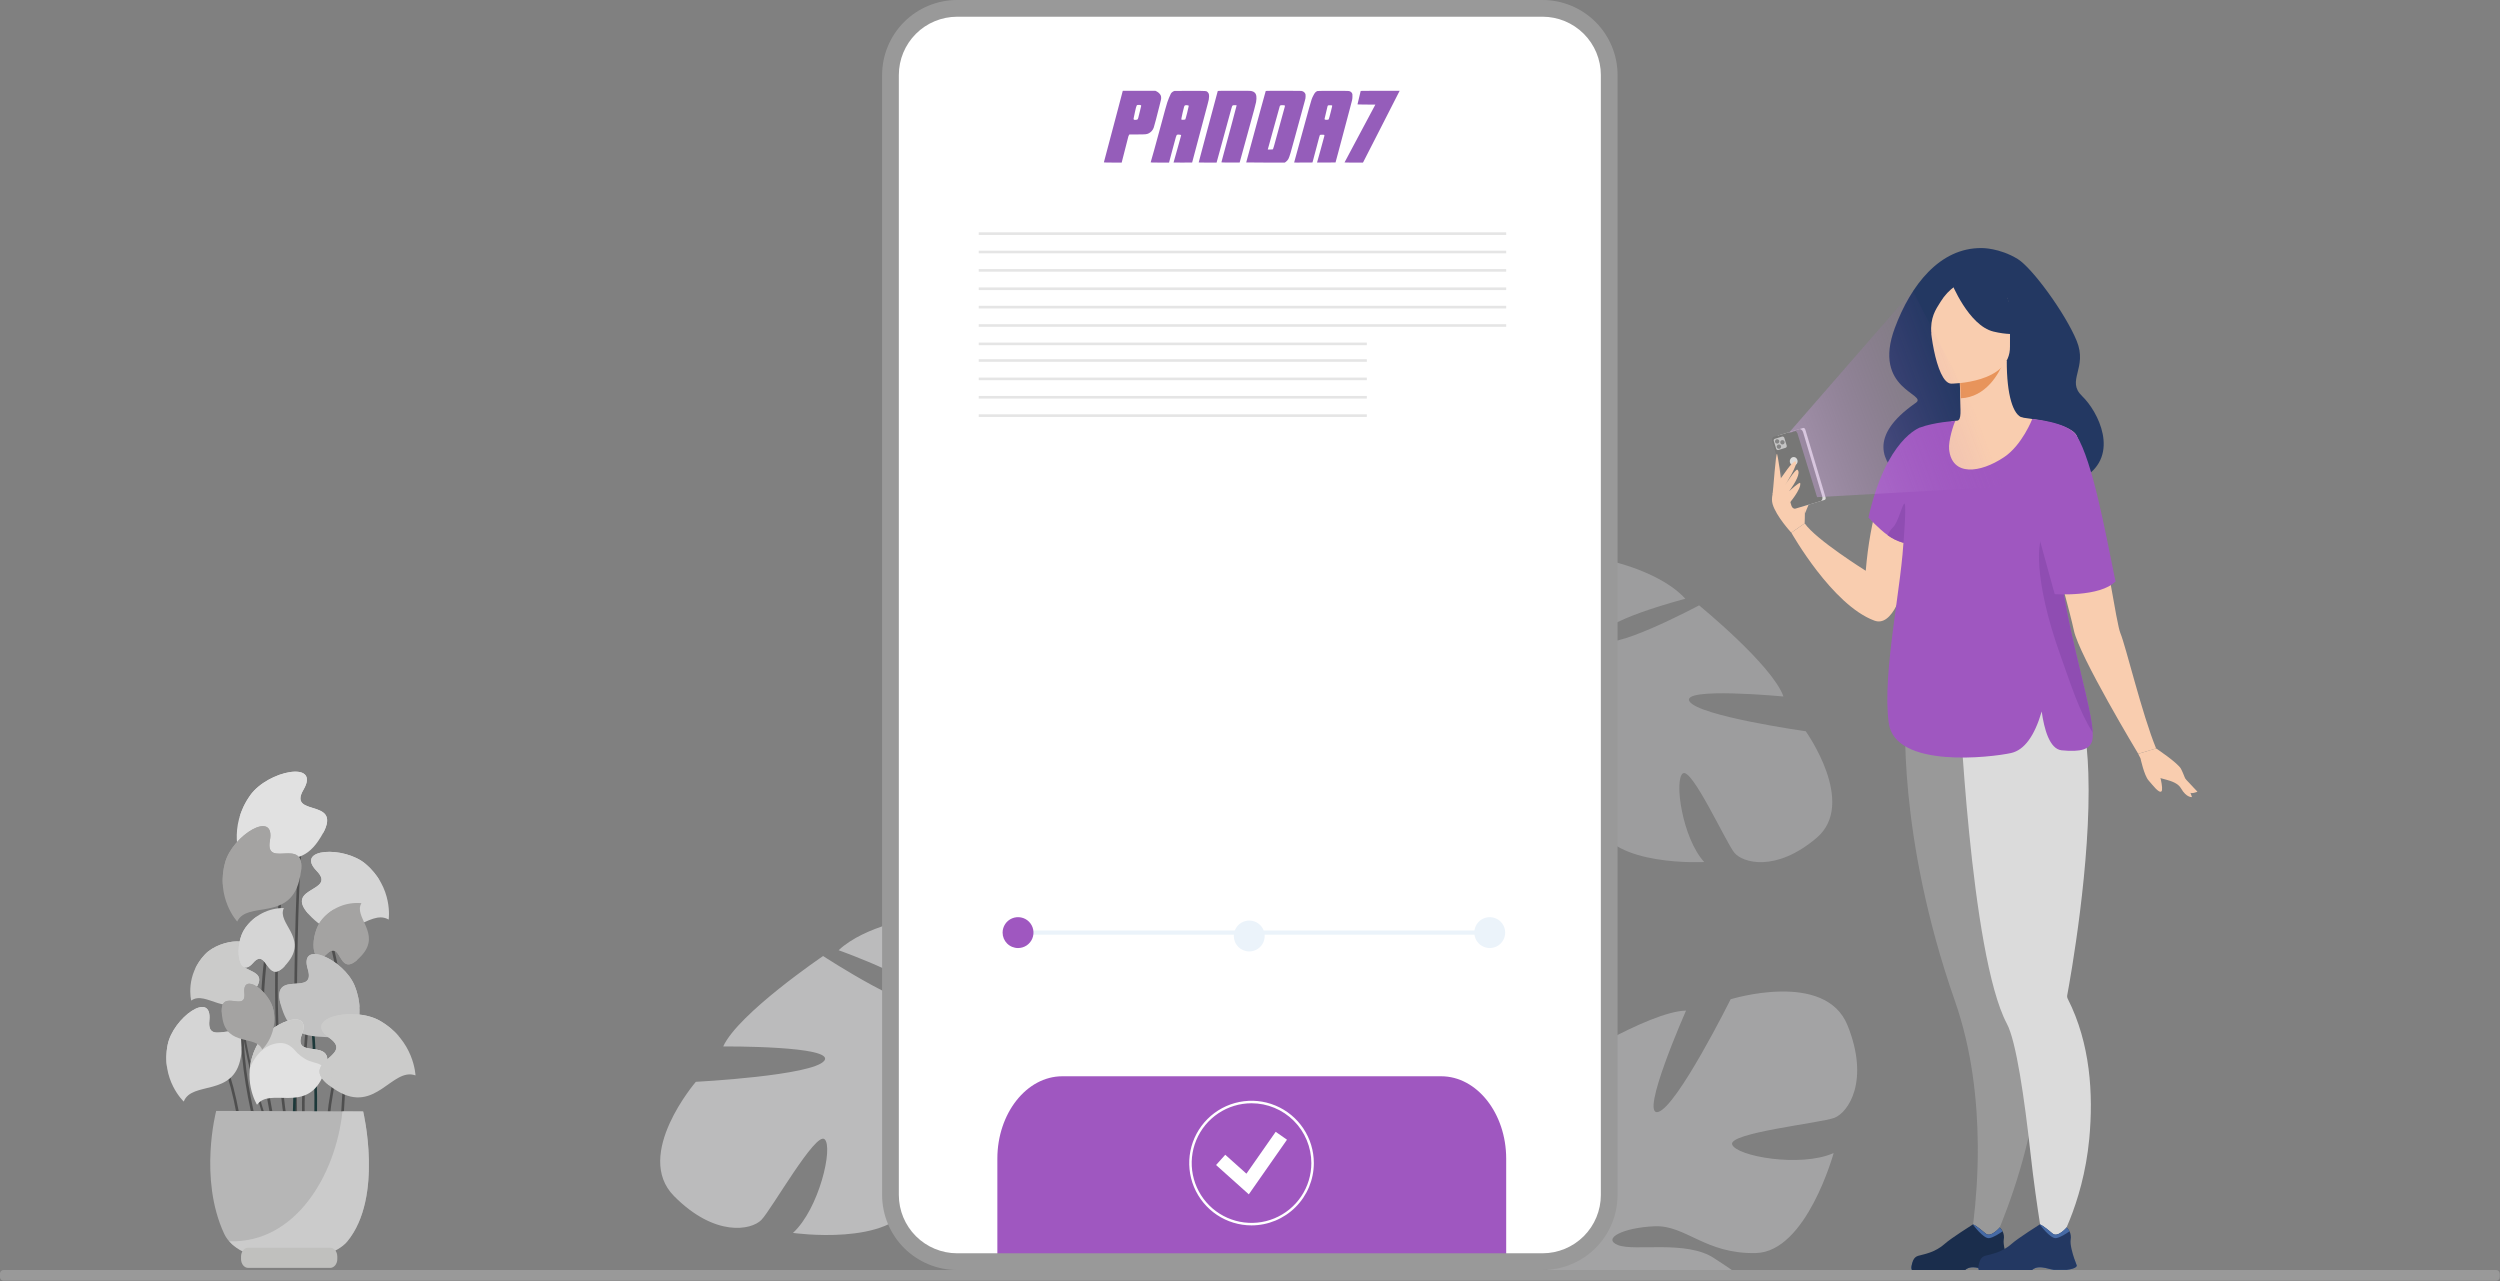 <svg width="2857" height="1464" viewBox="0 0 2857 1464" fill="none" xmlns="http://www.w3.org/2000/svg">
<rect x="0" y="0" width="2857" height="1464" fill="#808080" stroke="none"/>
<g clip-path="url(#clip0)">
<path opacity="0.6" d="M2096.29 1277.47C2080.4 1283.47 1975.15 1294.55 1979.49 1307.88C1983.83 1321.21 2057.39 1334.65 2095.49 1317.7C2095.49 1317.7 2064.55 1430.7 2006.58 1431.99C1948.61 1433.28 1926.68 1399.91 1890.88 1401.38C1855.08 1402.85 1830.26 1415.45 1849.13 1422.91C1868 1430.37 1927.3 1416.85 1958.84 1437.83C1963.47 1440.9 1967.96 1443.83 1972.08 1446.54C1974.56 1448.2 1976.92 1449.8 1979.08 1451.36H1768.26V1446.54C1768.19 1441.86 1767.85 1437.18 1767.26 1432.54C1767.26 1432.54 1658.14 1387.32 1696.71 1303.88C1696.71 1303.88 1729.28 1251.6 1768.77 1234.48C1768.77 1234.48 1760.64 1353.06 1782.77 1353.21C1804.9 1353.36 1782.31 1220.41 1782.31 1220.41C1782.31 1220.41 1884 1155.81 1926.79 1154.91C1926.79 1154.91 1873.3 1276.09 1894.79 1270.78C1916.28 1265.47 1977.79 1141.96 1977.79 1141.96C1977.79 1141.96 2085.92 1108.43 2111.4 1171.84C2136.88 1235.25 2112.19 1271.44 2096.29 1277.47Z" fill="#BBBBBC"/>
<path d="M770.21 1366.8C723.61 1319.61 795.21 1236.31 795.21 1236.31C795.21 1236.31 928.95 1229.31 941.99 1212.18C955.03 1195.05 826.48 1195.86 826.48 1195.86C843.82 1158.11 940.64 1092.55 940.64 1092.55C940.64 1092.55 1050.25 1164.09 1058.64 1144.3C1067.03 1124.51 958.36 1085.92 958.36 1085.92C988.87 1057.38 1048 1048.59 1048 1048.59C1137.2 1046.5 1135.27 1161.14 1135.27 1161.14C1135.27 1161.14 1173.79 1185.14 1232.84 1187.08C1232.84 1187.08 1244.32 1186.45 1261.67 1189.08L1256.18 1198.5C1253.2 1197.8 1250.26 1197.23 1247.37 1196.8H1247.24C1245.41 1196.6 1242.79 1196.32 1239.6 1196C1232.28 1195.6 1226.98 1195.12 1223.26 1194.6C1200.53 1192.93 1170.26 1191.93 1160.57 1197.41C1159.72 1195.77 1158.66 1194.24 1157.42 1192.87L1160.57 1197.41C1185.75 1233.68 1144.57 1317.72 1109.14 1357.31C1073.71 1396.9 1072.48 1369.92 1065.99 1333.73C1059.5 1297.54 1094.46 1249.98 1095.12 1230.3C1095.78 1210.62 1074.95 1227.82 1059.81 1259.13C1044.67 1290.44 1065.91 1322.88 1042.33 1373.97C1018.75 1425.06 906.22 1408.97 906.22 1408.97C936.06 1381.58 952.51 1310.9 942.33 1301.89C932.15 1292.88 881.62 1382.3 870.11 1394.12C858.6 1405.94 816.82 1414 770.21 1366.8Z" fill="#BBBBBC"/>
<path opacity="0.5" d="M2076 957.55C2122.63 917.99 2063.6 835.68 2063.6 835.68C2063.6 835.68 1941.36 818.35 1930.76 801.55C1920.16 784.75 2038.16 795.95 2038.16 795.95C2025.3 759.88 1941.72 691.81 1941.72 691.81C1941.72 691.81 1835.26 748.59 1829.12 729.74C1822.98 710.89 1926 684.27 1926 684.27C1900.31 655.58 1846.72 642.71 1846.72 642.71C1765 633.54 1757.4 739 1757.4 739C1757.4 739 1720.08 757.88 1665.69 754.89C1656.85 753.901 1647.93 753.74 1639.06 754.41L1643.33 763.52C1646.13 763.11 1648.87 762.82 1651.56 762.67H1651.68C1653.38 762.67 1655.8 762.59 1658.76 762.56C1665.51 762.79 1670.41 762.78 1673.87 762.56C1694.87 762.87 1722.78 764.42 1731.21 770.23C1732.12 768.791 1733.22 767.477 1734.47 766.32L1731.21 770.23C1705.14 801.49 1736.21 882.01 1765.44 921.23C1794.67 960.45 1798.09 935.79 1806.98 903.08C1815.87 870.37 1787.65 823.87 1788.64 805.74C1789.63 787.61 1807.36 805.1 1818.72 835.08C1830.08 865.06 1807.94 893.13 1825.44 941.96C1842.94 990.79 1947.59 985.13 1947.59 985.13C1922.42 957.55 1913.05 891.32 1923.13 883.86C1933.21 876.4 1972.35 962.64 1981.96 974.42C1991.57 986.2 2029.38 997.09 2076 957.55Z" fill="#BBBBBC"/>
<path d="M2285.21 1451.22H2270.88C2266.08 1450.46 2262.53 1449.07 2257.61 1448.43C2250.14 1447.43 2246.69 1450.51 2246.01 1451.22L2245.88 1451.36H2185C2183.47 1449.18 2184.94 1444.11 2186.38 1440.36C2188.22 1438.72 2188.75 1447.5 2189.77 1448.9C2190.79 1450.3 2239.42 1449.41 2242.23 1447.37C2245.04 1445.33 2253.47 1441.75 2265.23 1444.56C2275.45 1447 2290.52 1440.74 2294.23 1439.08C2295.64 1443.25 2296.84 1446.22 2296.84 1446.22C2296.84 1446.22 2297.53 1449.68 2285.21 1451.22Z" fill="#3B6096"/>
<path d="M2361.67 1451.22H2347.34C2342.54 1450.46 2339 1449.07 2334.08 1448.43C2326.6 1447.43 2323.16 1450.51 2322.48 1451.22L2322.34 1451.36H2261.47C2259.94 1449.18 2261.41 1444.11 2262.85 1440.36C2264.7 1438.72 2265.22 1447.5 2266.24 1448.9C2267.26 1450.3 2315.9 1449.41 2318.71 1447.37C2321.52 1445.33 2329.94 1441.75 2341.71 1444.56C2351.93 1447 2366.99 1440.74 2370.71 1439.08C2372.13 1443.25 2373.32 1446.22 2373.32 1446.22C2373.32 1446.22 2374 1449.68 2361.67 1451.22Z" fill="#466AA5"/>
<path d="M1839 85.69V1365.69C1839 1375.69 1837.03 1385.58 1833.21 1394.82C1829.39 1404.06 1823.78 1412.45 1816.71 1419.52C1809.64 1426.59 1801.25 1432.2 1792.02 1436.02C1782.78 1439.85 1772.89 1441.82 1762.89 1441.82H1093.77C1083.77 1441.82 1073.88 1439.85 1064.64 1436.03C1055.4 1432.21 1047.01 1426.6 1039.94 1419.53C1032.87 1412.46 1027.26 1404.07 1023.44 1394.84C1019.61 1385.6 1017.64 1375.71 1017.64 1365.71V85.69C1017.64 75.694 1019.6 65.795 1023.43 56.559C1027.25 47.322 1032.85 38.929 1039.92 31.859C1046.99 24.789 1055.38 19.18 1064.61 15.352C1073.85 11.524 1083.74 9.553 1093.74 9.55H1762.88C1783.06 9.55 1802.42 17.566 1816.69 31.834C1830.97 46.103 1838.99 65.457 1839 85.64V85.69Z" fill="white"/>
<path d="M1721.27 1324.12V1437.64C1721.27 1439.03 1721.27 1440.43 1721.19 1441.8H1139.87C1139.81 1440.43 1139.78 1439.03 1139.78 1437.64V1324.12C1139.78 1272.33 1173.21 1229.96 1214.06 1229.96H1647C1687.84 1230 1721.27 1272.33 1721.27 1324.12Z" fill="#9F57C0"/>
<path d="M1762.9 1451.36H1093.77C1071.05 1451.33 1049.27 1442.29 1033.21 1426.23C1017.15 1410.17 1008.11 1388.39 1008.08 1365.67V85.67C1008.11 62.956 1017.15 41.182 1033.22 25.123C1049.28 9.064 1071.06 0.029 1093.77 0L1762.87 0C1785.59 0.029 1807.37 9.066 1823.43 25.13C1839.49 41.194 1848.53 62.972 1848.56 85.69V1365.69C1848.53 1388.4 1839.49 1410.17 1823.43 1426.23C1807.38 1442.28 1785.61 1451.32 1762.9 1451.36ZM1093.77 19.12C1076.12 19.139 1059.2 26.158 1046.71 38.638C1034.23 51.118 1027.21 68.039 1027.19 85.69V1365.69C1027.22 1383.34 1034.24 1400.26 1046.72 1412.73C1059.2 1425.21 1076.12 1432.23 1093.77 1432.25H1762.87C1780.52 1432.23 1797.44 1425.21 1809.93 1412.73C1822.41 1400.24 1829.43 1383.32 1829.45 1365.67V85.67C1829.43 68.019 1822.41 51.098 1809.93 38.618C1797.44 26.138 1780.52 19.119 1762.87 19.1L1093.77 19.12Z" fill="#999999"/>
<path d="M1427.14 1364.89L1389.72 1331.39L1400.23 1319.64L1424.4 1341.28L1457.85 1293.43L1470.77 1302.46L1427.14 1364.89Z" fill="white"/>
<path d="M2217.32 320.64C2217.32 320.64 2268.04 269.55 2300.21 316.27C2300.21 316.27 2320.08 310.5 2328.76 351.35C2337.62 393.03 2324.08 418.51 2309.76 410.68C2300.57 405.68 2293.61 421.75 2293.61 421.75L2217.32 320.64Z" fill="#233862"/>
<path d="M2142 709.22C2093.69 691.42 2047.16 608.74 2047.16 608.74L2062.4 598.08C2075.09 616.64 2132.18 652.28 2132.18 652.28C2133.48 636.64 2135.37 622.45 2137.71 609.59C2153.56 522.22 2189.82 496.34 2199.55 490.84C2200.34 490.377 2201.16 489.963 2202 489.6C2202 489.6 2202 490.24 2201.9 491.46C2201.76 494.09 2201.45 499.39 2200.9 506.65C2197.12 560.75 2182.32 724.1 2142 709.22Z" fill="#F9CDAF"/>
<path d="M2264.62 283.48C2264.62 283.48 2284.75 283.102 2305.86 296.009C2322.44 306.15 2360.46 358.327 2373.25 389.553C2386.04 420.779 2360.87 434.873 2379.37 452.589C2397.7 470.089 2423.13 519.951 2381.97 545.447C2358.72 559.885 2316.07 517.467 2289.08 511.872C2262.09 506.276 2191.2 563.045 2171.95 545.972C2152.71 528.9 2133.2 499.33 2189.35 460.371C2203.85 450.308 2139.06 445.401 2165.43 374.734C2183.54 326.016 2216.67 282.998 2264.62 283.48Z" fill="#233862"/>
<path d="M2375.45 798.43C2351.58 744.91 2340.16 729.77 2339.76 712.93C2339.45 699.61 2346.01 685.24 2358.76 650.01C2361.72 641.753 2363.85 633.221 2365.11 624.54C2375.2 556.61 2335.75 482.28 2311.34 477.28C2300.79 474.73 2293.2 451.84 2293.34 412.28L2290.28 412.88L2238.88 423.06C2238.88 423.06 2240.05 439.24 2240.08 454.48C2240.08 467.18 2242.23 480.55 2236.47 480.74C2232.77 481.07 2230.59 481.29 2230.59 481.29C2230.59 481.29 2187.77 540.85 2184.13 596.21C2180.49 651.57 2218.45 675.63 2183.84 786.27C2148.5 899.27 2388.63 828 2375.45 798.43Z" fill="#F9CDAF"/>
<path d="M2239.02 423.794C2239.02 423.794 2240.49 439.949 2240.8 455.186C2269.55 453.837 2284.29 427.316 2290.22 412.653L2239.02 423.794Z" fill="#E8945B"/>
<path d="M2295.42 406.964C2295.42 406.964 2310.05 382.866 2313.29 362.431C2315.6 347.846 2307.18 294.094 2253.16 302.868C2242.28 304.587 2231.92 308.729 2222.85 314.988C2211.25 323.147 2194.6 340.611 2214.45 387.278L2219.67 403.073L2295.42 406.964Z" fill="#233862"/>
<path d="M2229.68 438.431C2229.68 438.431 2297.75 438.286 2297 395.892C2296.26 353.499 2304.54 324.939 2261.05 323.243C2217.56 321.548 2209.39 337.864 2206.2 352.076C2203 366.289 2211.96 437.353 2229.68 438.431Z" fill="#F9CDAF"/>
<path d="M2230 322.755C2230 322.755 2249.56 372.137 2278.29 378.96C2307.03 385.783 2319.28 377.882 2319.28 377.882C2319.28 377.882 2297.02 360.876 2291.9 330.547C2291.94 330.536 2243.64 298.816 2230 322.755Z" fill="#233862"/>
<path d="M2234.73 326.707C2227.91 331.448 2222.16 337.554 2217.83 344.637C2211.8 354.212 2205.77 362.726 2207.04 381.436C2207.04 381.436 2192.41 347.894 2207.78 328.482C2224.13 307.852 2234.73 326.707 2234.73 326.707Z" fill="#233862"/>
<path d="M2315.18 1312.06C2298.06 1380.18 2272.28 1432.4 2272.28 1432.4L2249.84 1430.84C2249.84 1430.84 2260.84 1378.48 2260.21 1307.73C2259.77 1258.27 2253.65 1199.81 2234.11 1144C2167 952.2 2177.8 812.61 2177.8 812.61L2304.09 827.38L2309.98 828.07C2310.5 886.07 2311.98 964.82 2313.31 1026.4C2314.47 1081.78 2315.49 1123.26 2315.49 1123.26C2339.77 1175.55 2331 1249.37 2315.18 1312.06Z" fill="#999999"/>
<path d="M2464 855.29L2443.56 861.42C2443.56 861.42 2376.16 749.58 2370.03 720.48C2368.03 711.01 2363.13 692.05 2357.41 670.81C2345.58 626.81 2330.3 572.99 2330.3 572.99L2325.3 551.2L2308.14 476.9C2308.14 476.9 2341 480.26 2360.21 488.29C2366.58 490.95 2371.43 494.12 2373.13 497.84C2387.24 528.84 2401.34 607.22 2411.24 663.1C2416.76 694.25 2420.97 718.42 2423.17 723.54C2429.24 737.84 2448 816.48 2464 855.29Z" fill="#F9CDAF"/>
<path d="M2387.64 1301.18C2380.38 1378.68 2348.4 1428.79 2348.4 1428.79L2337.68 1436.59C2337.68 1436.59 2327.53 1381.99 2320.35 1317.03C2313.51 1255.29 2304.13 1189.95 2293.52 1170.03C2251.4 1090.94 2238.73 792.38 2238.73 792.38L2366.73 786.03C2379.61 807.68 2385.22 843.19 2386.56 883.56C2389.93 985.46 2365.97 1118.32 2362.39 1137.56C2362.18 1139.04 2362.48 1140.55 2363.23 1141.85C2388.77 1192.29 2392.42 1250 2387.64 1301.18Z" fill="#DBDBDB"/>
<path d="M2391.5 837.08C2391.72 841.39 2391.5 844.84 2390.7 847.31C2387.98 855.88 2378.62 859.79 2356 857.45C2342.18 856.01 2336 832.84 2333.26 813.08C2324.96 841.36 2313.29 857.187 2298.26 860.56C2276.33 865.44 2165.71 878.89 2158.47 826.3C2150.47 768.47 2174.35 666.06 2175.66 610.84C2172.73 593.946 2171.39 576.814 2171.66 559.67C2172.58 520.34 2185.25 497.49 2194.13 488.61C2209.81 482.61 2234.69 480.86 2234.6 481.01C2232.72 484.35 2226.39 503.73 2227.44 513.62C2230.71 544.33 2262.44 541.01 2290.25 522.44C2310.84 508.72 2322.48 478.82 2322.48 478.82C2322.48 478.82 2363.58 482.17 2373.21 497.91C2391.65 528.03 2406.03 608.07 2417.56 664.35C2389.56 679.75 2365.19 675.17 2357.56 673.13C2367.56 738 2390 807.55 2391.5 837.08Z" fill="#9F57C0"/>
<path d="M2285.21 1451.22H2270.88C2266.08 1450.46 2262.53 1449.07 2257.61 1448.43C2250.14 1447.43 2246.69 1450.51 2246.01 1451.22L2245.88 1451.36H2185C2183.47 1449.18 2184.94 1444.11 2186.38 1440.36C2186.86 1439.11 2187.63 1437.99 2188.61 1437.09C2189.6 1436.18 2190.78 1435.52 2192.07 1435.15C2198.53 1433.28 2211.25 1431.62 2222.91 1421.07C2229.47 1415.15 2254.57 1399.29 2254.57 1399.29H2254.7C2255.25 1399.29 2257.88 1400.1 2269.3 1409.74C2275.2 1414.74 2285.3 1402.74 2285.3 1402.74C2286.68 1404 2287.8 1405.52 2288.6 1407.21C2290.02 1410.11 2290.48 1413.39 2289.9 1416.56C2289 1422.04 2291.9 1432.23 2294.27 1439.13C2295.68 1443.3 2296.88 1446.27 2296.88 1446.27C2296.88 1446.27 2297.53 1449.68 2285.21 1451.22Z" fill="#1A2D4C"/>
<path d="M2288.57 1407.18C2285.15 1409.59 2277.93 1414.34 2273.14 1414.96C2266.67 1415.81 2254.58 1399.31 2254.58 1399.31H2254.71C2255.26 1399.31 2257.89 1400.12 2269.31 1409.76C2275.21 1414.76 2285.31 1402.76 2285.31 1402.76C2286.67 1404.01 2287.78 1405.51 2288.57 1407.18Z" fill="#466AA5"/>
<path d="M2361.67 1451.22H2347.34C2342.54 1450.46 2339 1449.07 2334.08 1448.43C2326.6 1447.43 2323.16 1450.51 2322.48 1451.22L2322.34 1451.36H2261.47C2259.94 1449.18 2261.41 1444.11 2262.85 1440.36C2263.33 1439.11 2264.1 1437.99 2265.09 1437.09C2266.08 1436.18 2267.26 1435.52 2268.55 1435.15C2275 1433.28 2287.73 1431.62 2299.38 1421.07C2305.94 1415.15 2331.04 1399.29 2331.04 1399.29H2331.18C2331.73 1399.29 2334.35 1400.1 2345.77 1409.74C2351.67 1414.74 2361.77 1402.74 2361.77 1402.74C2363.15 1404 2364.27 1405.52 2365.07 1407.21C2366.49 1410.11 2366.95 1413.38 2366.38 1416.56C2365.47 1422.04 2368.38 1432.23 2370.74 1439.13C2372.16 1443.3 2373.35 1446.27 2373.35 1446.27C2373.35 1446.27 2374 1449.68 2361.67 1451.22Z" fill="#233862"/>
<path d="M2062.62 587C2062.62 586.29 2072.98 564.87 2069.69 563.22C2066.4 561.57 2060.48 561.82 2059.8 565.57C2059.12 569.32 2062.62 587 2062.62 587Z" fill="#F9CDAF"/>
<path d="M2062.35 598.08C2062.35 595.98 2064.11 565.57 2058.7 559.19C2053.29 552.81 2042.23 543.72 2038.76 544C2035.29 544.28 2021.69 562.34 2025.76 576.18C2029.83 590.02 2047.09 608.74 2047.09 608.74L2062.35 598.08Z" fill="#F9CDAF"/>
<path d="M2365 1407.18C2361.58 1409.59 2354.36 1414.34 2349.57 1414.96C2343.11 1415.81 2331.01 1399.31 2331.01 1399.31H2331.15C2331.7 1399.31 2334.32 1400.12 2345.74 1409.76C2351.64 1414.76 2361.74 1402.76 2361.74 1402.76C2363.1 1404.01 2364.21 1405.51 2365 1407.18Z" fill="#466AA5"/>
<path d="M2391.5 837.08C2375.97 812.61 2366.87 782.99 2354.71 749.08C2323.38 661.72 2328.13 613.98 2335.71 612.22C2343.29 610.46 2357.63 673.13 2357.63 673.13C2367.56 738 2390 807.55 2391.5 837.08Z" fill="#8F4DB2"/>
<path d="M2182.46 621.35C2180.05 621.21 2177.66 620.849 2175.31 620.27C2174.79 620.15 2174.31 620.01 2173.74 619.86C2167.79 618.05 2162.18 615.239 2157.17 611.55C2146.77 604.12 2135.26 591.37 2135.26 591.37C2155.52 501.17 2194.17 488.62 2194.17 488.62C2194.17 488.62 2206.5 622.63 2182.46 621.35Z" fill="#9F57C0"/>
<path d="M2323.06 587.88L2348.12 679C2348.12 679 2400.32 682.6 2417.6 664.36L2386 583.23L2323.06 587.88Z" fill="#9F57C0"/>
<path d="M2175.31 620.27C2174.79 620.15 2174.31 620.01 2173.74 619.86C2167.79 618.049 2162.18 615.239 2157.17 611.55C2158.62 608.21 2160.71 605.189 2163.33 602.66C2169.45 596.96 2174.51 573.75 2176.63 575.66C2178.75 577.57 2175.31 620.27 2175.31 620.27Z" fill="#8F4DB2"/>
<path d="M2464 855.29C2464 855.29 2488.65 871.67 2492.42 878.58C2496.19 885.49 2505 910.92 2505 910.92C2505 910.92 2498.72 911.86 2492.44 900.92C2486.16 889.98 2465.44 890.92 2458.53 884.92C2451.62 878.92 2443.58 861.48 2443.58 861.48L2464 855.29Z" fill="#F9CDAF"/>
<path d="M2446.21 866.82C2446.21 866.82 2450.31 886.12 2455.34 891.82C2460.37 897.52 2467.27 906.89 2470.09 904.38C2472.91 901.87 2466.95 880.83 2466.95 880.83L2446.21 866.82Z" fill="#F9CDAF"/>
<path d="M2488.93 880.78C2489.56 881.72 2511.23 904.78 2511.23 904.78C2511.23 904.78 2503.38 908.33 2501.18 904.78C2498.98 901.23 2488.93 880.78 2488.93 880.78Z" fill="#F9CDAF"/>
<path d="M2085.3 571.213L2056.94 579.713C2056 579.993 2054.94 579.133 2054.5 577.783L2031.34 500.493C2030.94 499.153 2031.34 497.833 2032.34 497.553L2060.7 489.053C2061.64 488.773 2062.7 489.633 2063.14 490.973L2086.24 568.263C2086.67 569.613 2086.24 570.933 2085.3 571.213Z" fill="#DDDCDB"/>
<path d="M2080.47 572.663L2051.89 581.233C2050.03 581.783 2047.95 580.303 2047.24 577.913L2025.24 504.393C2024.53 502.013 2025.45 499.623 2027.3 499.073L2055.88 490.503C2057.74 489.953 2059.82 491.433 2060.53 493.823L2082.47 567.323C2083.24 569.723 2082.3 572.113 2080.47 572.663Z" fill="#777776"/>
<path d="M2049.84 531.913C2052.29 531.913 2054.28 529.764 2054.28 527.113C2054.28 524.462 2052.29 522.313 2049.84 522.313C2047.39 522.313 2045.4 524.462 2045.4 527.113C2045.4 529.764 2047.39 531.913 2049.84 531.913Z" fill="#DDDCDB"/>
<rect x="2026.47" y="502.007" width="12.591" height="13.452" rx="2" transform="rotate(-17.014 2026.47 502.007)" fill="#C4C4C4"/>
<path d="M2030.95 506.947C2032.33 506.947 2033.45 505.827 2033.45 504.447C2033.45 503.066 2032.33 501.947 2030.95 501.947C2029.57 501.947 2028.45 503.066 2028.45 504.447C2028.45 505.827 2029.57 506.947 2030.95 506.947Z" fill="#858585"/>
<path d="M2032.95 512.947C2034.33 512.947 2035.45 511.827 2035.45 510.447C2035.45 509.066 2034.33 507.947 2032.95 507.947C2031.57 507.947 2030.45 509.066 2030.45 510.447C2030.45 511.827 2031.57 512.947 2032.95 512.947Z" fill="#858585"/>
<path d="M2036.95 507.947C2038.33 507.947 2039.45 506.827 2039.45 505.447C2039.45 504.066 2038.33 502.947 2036.95 502.947C2035.57 502.947 2034.45 504.066 2034.45 505.447C2034.45 506.827 2035.57 507.947 2036.95 507.947Z" fill="#858585"/>
<path d="M2035.51 546.33C2035.51 546.33 2048.63 526.15 2051.83 527.27C2056.41 528.87 2039.94 554.49 2039.94 554.49C2039.94 554.49 2052.14 535.35 2054.05 536.78C2058.39 540.07 2051.48 552.09 2044.62 561.31C2044.62 561.31 2056.9 550.07 2057.29 552.1C2058.7 559.19 2043.82 576.37 2043.82 576.37L2035.51 557.37V546.33Z" fill="#F9CDAF"/>
<path d="M2025.67 565.07C2026.3 562.61 2029.5 514.4 2030.88 518.97C2032.26 523.54 2035.51 548.82 2035.51 548.82L2025.67 565.07Z" fill="#F9CDAF"/>
<path d="M1430.25 1400.37C1416.17 1400.37 1402.4 1396.19 1390.69 1388.37C1378.98 1380.54 1369.85 1369.42 1364.46 1356.41C1359.07 1343.4 1357.66 1329.08 1360.41 1315.27C1363.16 1301.45 1369.94 1288.77 1379.9 1278.81C1389.86 1268.85 1402.54 1262.07 1416.36 1259.32C1430.17 1256.57 1444.49 1257.98 1457.5 1263.37C1470.51 1268.76 1481.63 1277.89 1489.46 1289.6C1497.28 1301.31 1501.46 1315.08 1501.46 1329.16C1501.44 1348.04 1493.93 1366.14 1480.58 1379.49C1467.23 1392.84 1449.13 1400.35 1430.25 1400.37ZM1430.25 1260.81C1416.73 1260.81 1403.51 1264.82 1392.27 1272.33C1381.03 1279.84 1372.26 1290.51 1367.09 1303C1361.91 1315.49 1360.56 1329.24 1363.19 1342.5C1365.83 1355.76 1372.34 1367.94 1381.9 1377.5C1391.45 1387.06 1403.63 1393.57 1416.89 1396.21C1430.15 1398.85 1443.9 1397.5 1456.39 1392.33C1468.88 1387.16 1479.56 1378.4 1487.07 1367.16C1494.59 1355.92 1498.6 1342.7 1498.6 1329.18C1498.58 1311.06 1491.38 1293.68 1478.56 1280.86C1465.75 1268.04 1448.37 1260.83 1430.25 1260.81Z" fill="white"/>
<path d="M1702.47 1063.36H1163.43V1068.18H1702.47V1063.36Z" fill="#EBF3FA"/>
<path d="M1145.77 1065.78C1145.77 1062.29 1146.81 1058.88 1148.74 1055.97C1150.68 1053.07 1153.44 1050.81 1156.67 1049.47C1159.89 1048.14 1163.44 1047.79 1166.86 1048.47C1170.29 1049.15 1173.43 1050.83 1175.9 1053.3C1178.37 1055.77 1180.05 1058.91 1180.73 1062.34C1181.41 1065.76 1181.06 1069.31 1179.73 1072.53C1178.39 1075.76 1176.13 1078.52 1173.23 1080.46C1170.32 1082.39 1166.91 1083.43 1163.42 1083.43C1161.1 1083.43 1158.81 1082.97 1156.67 1082.09C1154.52 1081.2 1152.58 1079.9 1150.94 1078.26C1149.3 1076.62 1148 1074.68 1147.11 1072.53C1146.23 1070.39 1145.77 1068.1 1145.77 1065.78Z" fill="#9F57C0"/>
<path d="M1684.83 1065.78C1684.83 1062.29 1685.87 1058.88 1687.8 1055.97C1689.74 1053.07 1692.5 1050.81 1695.73 1049.47C1698.95 1048.14 1702.5 1047.79 1705.92 1048.47C1709.35 1049.15 1712.49 1050.83 1714.96 1053.3C1717.43 1055.77 1719.11 1058.91 1719.79 1062.34C1720.47 1065.76 1720.12 1069.31 1718.79 1072.53C1717.45 1075.76 1715.19 1078.52 1712.29 1080.46C1709.38 1082.39 1705.97 1083.43 1702.48 1083.43C1700.16 1083.43 1697.87 1082.97 1695.73 1082.09C1693.58 1081.2 1691.64 1079.9 1690 1078.26C1688.36 1076.62 1687.06 1074.68 1686.17 1072.53C1685.29 1070.39 1684.83 1068.1 1684.83 1065.78Z" fill="#EBF3FA"/>
<path d="M1410 1069.65C1410 1066.16 1411.04 1062.75 1412.97 1059.84C1414.91 1056.94 1417.67 1054.68 1420.9 1053.34C1424.12 1052.01 1427.67 1051.66 1431.09 1052.34C1434.52 1053.02 1437.66 1054.7 1440.13 1057.17C1442.6 1059.64 1444.28 1062.78 1444.96 1066.21C1445.64 1069.63 1445.29 1073.18 1443.96 1076.4C1442.62 1079.63 1440.36 1082.39 1437.46 1084.33C1434.55 1086.26 1431.14 1087.3 1427.65 1087.3C1425.33 1087.3 1423.04 1086.84 1420.9 1085.96C1418.75 1085.07 1416.81 1083.77 1415.17 1082.13C1413.53 1080.49 1412.23 1078.55 1411.34 1076.4C1410.46 1074.26 1410 1071.97 1410 1069.65Z" fill="#EBF3FA"/>
<path d="M2852.58 1451.36H4.12C1.845 1451.36 0 1453.2 0 1455.48V1459.52C0 1461.8 1.845 1463.64 4.12 1463.64H2852.58C2854.86 1463.64 2856.7 1461.8 2856.7 1459.52V1455.48C2856.7 1453.2 2854.86 1451.36 2852.58 1451.36Z" fill="#999999"/>
<path d="M1118.49 266.99H1721.27" stroke="#E5E5E5" stroke-width="3" stroke-miterlimit="10"/>
<path d="M1118.49 287.99H1721.27" stroke="#E5E5E5" stroke-width="3" stroke-miterlimit="10"/>
<path d="M1118.49 308.99H1721.27" stroke="#E5E5E5" stroke-width="3" stroke-miterlimit="10"/>
<path d="M1118.49 329.99H1721.27" stroke="#E5E5E5" stroke-width="3" stroke-miterlimit="10"/>
<path d="M1118.49 350.99H1721.27" stroke="#E5E5E5" stroke-width="3" stroke-miterlimit="10"/>
<path d="M1118.49 371.99H1721.27" stroke="#E5E5E5" stroke-width="3" stroke-miterlimit="10"/>
<path d="M1118.49 392.99H1562.01" stroke="#E5E5E5" stroke-width="3" stroke-miterlimit="10"/>
<path d="M1118.49 411.99H1562.01" stroke="#E5E5E5" stroke-width="3" stroke-miterlimit="10"/>
<path d="M1118.49 432.99H1562.01" stroke="#E5E5E5" stroke-width="3" stroke-miterlimit="10"/>
<path d="M1118.49 453.99H1562.01" stroke="#E5E5E5" stroke-width="3" stroke-miterlimit="10"/>
<path d="M1118.49 474.99H1562.01" stroke="#E5E5E5" stroke-width="3" stroke-miterlimit="10"/>
<path d="M277.08 1345.48C277.08 1345.48 282.77 1264.55 243.36 1183.55" stroke="#4F4F4F" stroke-width="3.05" stroke-linecap="round" stroke-linejoin="round"/>
<path d="M239.22 1166.17C235.58 1201.5 285.03 1150.84 275.15 1208.28C267.26 1254.1 219.2 1234.94 210 1258.87C210 1258.87 183.73 1234.37 191.52 1194.26C197.52 1163.26 242.83 1130.87 239.22 1166.17Z" fill="#D5D5D5"/>
<path d="M190.84 1219.47C192.53 1207.87 196.94 1195.67 206.36 1188.3C211.63 1184.18 218.94 1180.65 225.82 1181.88C229.709 1182.58 233.385 1184.17 236.56 1186.52C240.1 1189.12 248.41 1193.09 255.42 1193.78C263.76 1194.62 268.8 1192.63 276.42 1198.17C278.72 1157.23 235.88 1199.17 239.28 1166.17C242.9 1130.87 197.58 1163.26 191.56 1194.26C189.902 1202.56 189.658 1211.09 190.84 1219.47Z" fill="#D5D5D5"/>
<path d="M351.59 1358.69C351.59 1358.69 329.67 1213.69 377.73 1006.18" stroke="#4F4F4F" stroke-width="3.05" stroke-linecap="round" stroke-linejoin="round"/>
<path d="M361.85 995.22C387.19 1021.22 315.41 1012.05 359.85 1051.77C395.27 1083.46 421.59 1037.6 444.16 1050.9C444.16 1050.9 449.66 1014.57 417.95 987.42C393.42 966.41 336.53 969.25 361.85 995.22Z" fill="#D5D5D5"/>
<path d="M434.47 1007.18C425.77 998.95 414.47 991.98 402.24 992.06C395.4 992.06 387.32 993.94 382.59 999.29C379.92 1002.31 377.989 1005.91 376.95 1009.81C375.77 1014.15 371.62 1022.61 366.46 1027.61C360.31 1033.61 354.99 1035.19 352.46 1044.44C324.63 1013.12 385.54 1019.44 361.85 995.22C336.52 969.22 393.41 966.41 417.92 987.42C424.52 993.017 430.117 999.7 434.47 1007.18Z" fill="#D5D5D5"/>
<path d="M338.38 1309C338.38 1309 333.31 998.93 348.5 923.86" stroke="#4F4F4F" stroke-width="3.05" stroke-linecap="round" stroke-linejoin="round"/>
<path d="M346.77 902.45C326.93 936.28 399.83 908.05 363.58 961.23C334.65 1003.65 295.15 962.39 274.93 982.23C274.93 982.23 259.76 945.58 285.93 908.86C306.23 880.43 366.61 868.66 346.77 902.45Z" fill="#E1E1E1"/>
<path d="M273.77 933.83C280.77 922.95 290.77 912.72 303.66 909.62C310.83 907.9 319.78 907.71 326.13 912.09C329.718 914.569 332.679 917.849 334.78 921.67C337.17 925.91 343.7 933.67 350.44 937.67C358.44 942.31 364.44 942.67 369.5 951.67C390.5 911.58 328.32 934.06 346.83 902.49C366.65 868.7 306.27 880.49 286.03 908.86C280.558 916.428 276.412 924.872 273.77 933.83Z" fill="#E1E1E1"/>
<path d="M313.61 1308C313.61 1308 268.25 1197.21 273.46 1103" stroke="#4F4F4F" stroke-width="2.44" stroke-linecap="round" stroke-linejoin="round"/>
<path d="M279.92 1092.26C261.72 1115.11 318.46 1101.98 286.11 1137.36C260.32 1165.6 235.54 1131.01 218.54 1143.48C218.54 1143.48 211.22 1114.85 234.41 1090.54C252.33 1071.75 298.1 1069.43 279.92 1092.26Z" fill="#CBCBCA"/>
<path d="M222.77 1107.7C229.08 1100.41 237.55 1093.92 247.36 1093C252.84 1092.49 259.46 1093.29 263.65 1097.19C266.027 1099.41 267.864 1102.15 269.02 1105.19C271.259 1110.34 274.625 1114.92 278.87 1118.6C284.28 1122.86 288.64 1123.72 291.4 1130.93C311.15 1103.6 262.9 1113.61 279.88 1092.28C298.04 1069.46 252.32 1071.77 234.36 1090.57C229.55 1095.58 225.63 1101.37 222.77 1107.7Z" fill="#CBCBCA"/>
<path d="M383.77 1337.47C383.77 1337.47 409.62 1190.16 378.13 1076.58" stroke="#4F4F4F" stroke-width="3.05" stroke-linecap="round" stroke-linejoin="round"/>
<path d="M373.59 1090.18C391.97 1072.31 385.41 1122.99 413.52 1091.69C435.94 1066.69 403.6 1048.06 413.02 1032.14C404.612 1031.37 396.142 1032.63 388.331 1035.84C380.52 1039.05 373.6 1044.09 368.16 1050.55C353.28 1067.86 355.22 1108 373.59 1090.18Z" fill="#A4A3A2"/>
<path d="M382.12 1038.91C376.32 1045.05 371.37 1053.01 371.41 1061.66C371.41 1066.48 372.71 1072.2 376.49 1075.54C378.62 1077.43 381.16 1078.8 383.91 1079.54C388.606 1081.04 392.901 1083.58 396.47 1086.98C400.67 1091.33 401.81 1095.08 408.38 1096.89C386.21 1116.51 390.77 1073.49 373.61 1090.17C355.25 1108.03 353.31 1067.85 368.19 1050.56C372.142 1045.92 376.852 1041.98 382.12 1038.91Z" fill="#A4A3A2"/>
<path d="M337.86 1341.44C337.86 1341.44 299.69 1199.79 324 988.23" stroke="#4F4F4F" stroke-width="3.05" stroke-linecap="round" stroke-linejoin="round"/>
<path d="M308.42 960.55C301.87 996.44 356.59 948.55 341.85 1006.55C330.1 1052.85 282.41 1029.39 271.07 1053.14C271.07 1053.14 246.13 1025.95 257.29 985.49C266 954.21 315 924.66 308.42 960.55Z" fill="#A4A3A2"/>
<path d="M254.6 1011.24C257.24 999.49 262.75 987.35 273 980.55C278.72 976.75 286.49 973.72 293.43 975.55C297.364 976.569 301.006 978.49 304.07 981.16C307.5 984.16 315.71 988.84 322.82 990.16C331.29 991.68 336.6 990.05 343.93 996.34C349.57 954.6 302.34 994.08 308.45 960.58C315.01 924.72 265.99 954.27 257.33 985.58C254.972 993.917 254.049 1002.59 254.6 1011.24Z" fill="#A4A3A2"/>
<path d="M354.12 1328.33C354.12 1328.33 369.3 1303.03 354.12 1132.68" stroke="#1C3839" stroke-width="3.05" stroke-linecap="round" stroke-linejoin="round"/>
<path d="M351.77 1107.6C362.34 1142.53 302.57 1101.09 323.77 1157.09C340.68 1201.76 385.4 1173.09 399.38 1195.39C399.38 1195.39 421.08 1165.54 405.38 1126.62C393.21 1096.55 341.18 1072.71 351.77 1107.6Z" fill="#C3C3C3"/>
<path d="M410.94 1151.91C406.94 1140.55 400.15 1129.1 389.18 1123.51C383.07 1120.38 375.02 1118.25 368.32 1120.83C364.539 1122.29 361.147 1124.61 358.41 1127.6C355.33 1130.92 347.72 1136.54 340.78 1138.6C332.54 1141.06 327.07 1140.04 320.52 1147.11C310.2 1106.28 361.58 1140.17 351.72 1107.58C341.17 1072.69 393.21 1096.51 405.34 1126.58C408.623 1134.65 410.516 1143.21 410.94 1151.91Z" fill="#C3C3C3"/>
<path d="M317.57 1302.82C317.57 1302.82 289.14 1214.82 303.64 1094.82" stroke="#4F4F4F" stroke-width="3.24" stroke-linecap="round" stroke-linejoin="round"/>
<path d="M289.29 1100.34C306.47 1080.53 304.21 1132.76 330.12 1098.34C350.79 1070.92 316.18 1054.75 324.41 1037.69C315.768 1037.64 307.242 1039.68 299.559 1043.64C291.875 1047.59 285.261 1053.35 280.28 1060.41C266.64 1079.38 272.14 1120.17 289.29 1100.34Z" fill="#D5D5D5"/>
<path d="M293.51 1047.35C288.12 1054.12 283.78 1062.66 284.57 1071.47C285.03 1076.39 286.82 1082.12 290.96 1085.18C293.296 1086.93 296.008 1088.1 298.88 1088.61C303.791 1089.75 308.388 1091.96 312.34 1095.09C317 1099.17 318.48 1102.89 325.34 1104.15C304.48 1126.08 305.34 1081.85 289.34 1100.34C272.19 1120.15 266.7 1079.34 280.34 1060.46C283.955 1055.37 288.408 1050.94 293.51 1047.35Z" fill="#D5D5D5"/>
<path d="M332.47 1333.68C336.252 1288.41 337.688 1242.97 336.77 1197.55" stroke="#1C3839" stroke-width="3.05" stroke-linecap="round" stroke-linejoin="round"/>
<path d="M345.05 1182.08C332.61 1214.65 392.39 1179.2 368.4 1231.15C349.24 1272.58 308.57 1242.15 293.73 1262.52C293.73 1262.52 275.06 1232.61 292.66 1196.58C306.25 1168.71 357.46 1149.55 345.05 1182.08Z" fill="#E1E1E1"/>
<path d="M285.6 1220.29C290.14 1209.72 297.44 1199.29 308.26 1194.69C314.26 1192.12 322.12 1190.69 328.26 1193.56C331.773 1195.2 334.855 1197.64 337.26 1200.68C339.97 1204.06 346.85 1209.93 353.32 1212.37C361 1215.27 366.32 1214.68 372.06 1221.87C384.66 1183.66 333.38 1212.47 344.99 1182.08C357.42 1149.5 306.2 1168.71 292.6 1196.58C288.939 1204.03 286.572 1212.05 285.6 1220.29Z" fill="#CBCBCA"/>
<path d="M377.51 1365.55C377.51 1365.55 362.25 1285.85 391.65 1200.77" stroke="#4F4F4F" stroke-width="3.05" stroke-linecap="round" stroke-linejoin="round"/>
<path d="M376.33 1186.09C408.44 1208.7 330.33 1213.19 385.33 1246.64C429.33 1273.3 448.19 1219.32 474.83 1228.98C474.83 1228.98 473.47 1189.29 434.36 1166.68C404.16 1149.2 344.25 1163.55 376.33 1186.09Z" fill="#CBCBCA"/>
<path d="M455.91 1184.41C445.03 1177.41 431.65 1172.22 418.64 1174.73C411.38 1176.14 403.13 1179.73 399.17 1186.3C396.932 1190.05 395.59 1194.27 395.25 1198.62C394.85 1203.47 392.11 1213.29 387.61 1219.62C382.25 1227.18 376.93 1229.95 376.07 1240.29C340.25 1212.51 406.3 1207.18 376.33 1186.08C344.25 1163.53 404.16 1149.19 434.4 1166.66C442.524 1171.31 449.798 1177.32 455.91 1184.41Z" fill="#CBCBCA"/>
<path d="M305.63 1334.66C305.63 1334.66 266.83 1219.14 279.49 1147.44" stroke="#4F4F4F" stroke-width="3.05" stroke-linecap="round" stroke-linejoin="round"/>
<path d="M279.26 1134.91C281.77 1159.5 247.37 1124.26 254.26 1164.22C259.74 1196.13 293.19 1182.79 299.62 1199.44C305.232 1193.53 309.334 1186.35 311.574 1178.52C313.815 1170.68 314.129 1162.42 312.49 1154.44C308.3 1132.88 276.77 1110.33 279.26 1134.91Z" fill="#A4A3A2"/>
<path d="M313 1172C311.82 1163.91 308.77 1155.43 302.2 1150.29C298.52 1147.42 293.43 1144.97 288.66 1145.82C285.95 1146.3 283.392 1147.41 281.19 1149.06C277.23 1151.69 272.734 1153.39 268.03 1154.06C262.24 1154.64 258.72 1153.25 253.45 1157.12C251.85 1128.62 281.68 1157.79 279.31 1134.84C276.8 1110.26 308.31 1132.84 312.51 1154.4C313.667 1160.2 313.833 1166.15 313 1172Z" fill="#A4A3A2"/>
<path d="M247.05 1269.55C247.05 1269.55 226.86 1346.41 256.05 1409.67C268.26 1436.09 310.24 1441.11 331.21 1441.15C352.87 1441.15 384.97 1433.15 396.87 1418.66C438.53 1368.06 415.03 1270.11 415.03 1270.11L247.05 1269.55Z" fill="#B6B6B6"/>
<path opacity="0.74" d="M415 1270.15L391.38 1270.07C383.73 1342.48 337.92 1421.07 261.87 1418.56C278.35 1437.29 312.87 1441.15 331.22 1441.19C352.87 1441.19 384.97 1433.19 396.87 1418.7C438.55 1368.1 415 1270.15 415 1270.15Z" fill="#D2D2D2"/>
<path d="M385.48 1438.82C385.48 1444.41 381.84 1448.94 377.34 1448.94H283.6C279.11 1448.94 275.46 1444.41 275.46 1438.82V1436C275.46 1430.41 279.11 1425.88 283.6 1425.88H377.33C381.84 1425.88 385.47 1430.41 385.47 1436L385.48 1438.82Z" fill="#C0C0BE"/>
<path fill-rule="evenodd" clip-rule="evenodd" d="M1282.93 104.41C1282.82 104.76 1282.41 106.41 1282.02 107.94C1281.63 109.47 1279.64 117.1 1277.6 124.77C1273.6 139.98 1267.77 161.77 1264.02 176.04C1262.71 181.04 1261.6 185.26 1261.54 185.45C1261.48 185.64 1262.01 185.8 1271.66 185.8H1281.88L1282.6 182.86C1283.6 178.99 1289.15 157.12 1289.53 155.77C1289.69 155.198 1289.94 154.66 1290.29 154.18L1290.74 153.64H1299.66C1309.6 153.64 1310.36 153.53 1312.91 152.3C1315.56 150.906 1317.58 148.542 1318.53 145.7C1318.87 144.84 1319.99 140.82 1321.01 136.76C1322.03 132.7 1323.8 125.76 1324.95 121.3C1326.95 113.54 1327.02 113.18 1326.95 111.53C1326.97 110.555 1326.76 109.589 1326.34 108.71C1325.26 106.889 1323.69 105.415 1321.8 104.46L1320.41 103.78H1283.15L1282.93 104.41ZM1342.13 103.94C1340.51 104.452 1339.11 105.481 1338.13 106.87C1336.52 110.18 1335.12 113.586 1333.94 117.07C1333.16 119.34 1330.86 127.65 1325.75 146.67C1321.37 162.97 1315.49 184.19 1314.98 185.55C1314.91 185.75 1317.08 185.8 1325.43 185.8H1336L1336.19 185.05L1339.04 174.25C1344.29 154.38 1344.24 154.54 1345.27 153.98C1345.95 153.761 1346.67 153.706 1347.37 153.82C1349.15 153.93 1349.79 154.16 1349.79 154.72C1349.79 154.92 1347.79 161.97 1345.46 170.38C1343.13 178.79 1341.13 185.7 1341.13 185.74C1341.13 185.78 1345.91 185.8 1351.75 185.8C1357.59 185.8 1362.38 185.8 1362.38 185.71C1362.38 185.62 1366.68 169.35 1370.08 156.71C1371.92 149.86 1374.71 139.38 1376.27 133.41C1377.83 127.44 1379.55 120.99 1380.08 119.07C1381.39 114.32 1381.69 112.74 1381.73 110.41C1381.73 107.79 1381.46 106.73 1380.3 105.51C1378.62 103.76 1379.7 103.85 1359.92 103.81C1350.42 103.81 1342.4 103.86 1342.13 103.94ZM1391.63 104.11C1391.43 104.63 1387.36 119.8 1380.09 147.17L1371.74 178.53C1370.74 182.36 1369.87 185.53 1369.88 185.65C1369.89 185.77 1374.48 185.8 1380.1 185.8H1390.32L1390.55 184.95C1390.67 184.49 1392.48 177.95 1394.55 170.37C1396.62 162.79 1400.27 149.55 1402.61 140.9C1407.74 121.9 1407.92 121.33 1408.44 120.77C1408.96 120.21 1410.63 119.98 1412.18 120.19L1413.18 120.33L1413.05 121.1C1412.85 122.38 1403.05 158.83 1397.67 178.49C1396.67 182.19 1395.82 185.35 1395.82 185.49C1395.82 185.63 1397.26 185.78 1406.24 185.78H1416.66L1416.95 184.73C1418.52 179.12 1422.62 164.2 1426.58 149.73C1429.23 140.04 1432.24 129.06 1433.26 125.34C1434.28 121.62 1435.26 117.71 1435.44 116.67C1436.36 111.02 1435.9 107.84 1433.88 105.85C1432.9 104.938 1431.67 104.33 1430.35 104.1C1429.06 103.76 1427.72 103.74 1410.35 103.74C1392.82 103.76 1391.75 103.78 1391.63 104.11ZM1446.44 104.11C1446.25 104.48 1444.67 110.2 1440.51 125.57C1436.62 139.93 1425.21 181.88 1424.66 183.8C1424.4 184.72 1424.18 185.55 1424.18 185.64C1424.18 185.73 1434.1 185.8 1446.18 185.8H1468.18L1469.03 185.3C1470.42 184.351 1471.57 183.091 1472.38 181.62C1473.74 178.91 1475.25 173.87 1479.57 157.72C1481.88 149.08 1489.57 120.84 1491.03 115.72C1491.93 112.55 1492.03 112.04 1492.03 110.04C1492.03 108.04 1492.03 107.75 1491.55 106.86C1490.84 105.595 1489.69 104.642 1488.31 104.19C1487.23 103.78 1487.01 103.77 1466.87 103.77C1447.79 103.76 1446.61 103.78 1446.44 104.11ZM1505.83 103.95C1503.69 104.62 1502.56 105.82 1500.83 109.28C1499.16 112.52 1498.83 113.35 1495.95 123.77C1493.62 132.07 1478.95 185.51 1478.95 185.7C1478.95 185.89 1483.66 185.78 1489.41 185.75L1499.87 185.7L1500.12 184.9C1500.26 184.46 1501.92 178.19 1503.82 170.96C1508 154.96 1508.14 154.53 1508.58 154.2C1509.02 153.87 1513 153.84 1513.34 154.2C1513.5 154.417 1513.58 154.681 1513.58 154.95C1513.58 155.22 1511.67 162.25 1509.35 170.55C1507.03 178.85 1505.12 185.68 1505.12 185.73C1505.12 185.78 1509.87 185.8 1515.68 185.73L1526.24 185.68L1529.17 174.83C1530.77 168.83 1534.17 156.12 1536.7 146.52C1539.23 136.92 1541.89 126.97 1542.58 124.41C1545.41 114.08 1545.52 113.53 1545.58 110.31C1545.58 107.7 1545.58 107.31 1545.15 106.6C1544.52 105.477 1543.5 104.629 1542.28 104.22C1541.28 103.86 1540.35 103.84 1523.85 103.81C1514.16 103.81 1506.11 103.86 1505.83 104V103.95ZM1554.95 104.11C1554.89 104.3 1554.08 107.68 1553.16 111.63C1552.24 115.58 1551.43 118.95 1551.37 119.14C1551.31 119.33 1551.84 119.49 1561.5 119.49C1567.14 119.49 1571.75 119.49 1571.75 119.56C1571.75 119.63 1563.82 134.44 1554.14 152.56C1544.46 170.68 1536.53 185.56 1536.53 185.64C1536.53 185.72 1540.46 185.83 1547.05 185.83H1557.57L1557.85 185.38C1558 185.13 1566.78 167.95 1577.36 147.2C1587.94 126.45 1597.24 108.2 1598.05 106.63L1599.52 103.79H1577.28C1556.28 103.76 1555 103.78 1555 104.11H1554.95ZM1303.72 120.2C1303.84 120.286 1303.94 120.396 1304.02 120.523C1304.09 120.651 1304.14 120.793 1304.16 120.94C1304.16 121.17 1303.46 124.1 1302.6 127.44C1301.74 130.78 1300.93 134.06 1300.8 134.7C1300.7 135.244 1300.51 135.767 1300.24 136.25C1299.37 136.867 1298.3 137.138 1297.24 137.01C1295.93 137.01 1295.45 136.65 1295.45 135.65C1295.45 135.26 1296.16 131.81 1297.03 127.97C1298.94 119.54 1298.75 119.89 1301.51 119.89C1302.26 119.792 1303.02 119.899 1303.72 120.2ZM1358.12 120.52C1358.24 120.609 1358.33 120.728 1358.39 120.865C1358.45 121.002 1358.48 121.152 1358.46 121.3C1358.46 122.3 1354.92 136.1 1354.57 136.46C1354.22 136.82 1350.82 137.1 1350.22 136.73C1349.82 136.48 1350 135.35 1351.58 128.46C1353.16 121.57 1353.38 120.86 1354.35 120.33C1355.6 120.086 1356.9 120.151 1358.12 120.52ZM1468.23 120.58C1468.52 120.87 1468.51 121.02 1468.13 122.43C1467.31 125.52 1457.76 160.35 1456.41 165.19C1455.96 167 1455.39 168.78 1454.72 170.52C1454.46 170.82 1454.04 170.86 1451.62 170.86H1448.82L1449.08 169.92C1449.23 169.4 1451.34 161.71 1453.77 152.84C1459.91 130.46 1462.12 122.52 1462.47 121.53C1462.91 120.33 1463.36 120.15 1465.84 120.21C1467.43 120.25 1468 120.33 1468.23 120.58ZM1522.36 120.58C1522.57 120.83 1522.27 122.2 1520.7 128.3C1519.7 132.37 1518.7 135.92 1518.5 136.17C1518.09 136.82 1517.5 136.97 1515.78 136.91C1514.19 136.91 1513.71 136.61 1513.71 135.83C1513.71 135.56 1516.52 123.67 1517.06 121.63C1517.39 120.38 1517.61 120.28 1519.99 120.28C1521.65 120.29 1522.17 120.35 1522.36 120.59V120.58Z" fill="#955DBA"/>
<path d="M2300.36 555.5L2185.86 332L2044 495L2052.36 492.5L2054.05 495L2076.55 568.135L2300.36 555.5Z" fill="url(#paint0_linear)"/>
</g>
<defs>
<linearGradient id="paint0_linear" x1="2038.36" y1="536" x2="2252.36" y2="456.5" gradientUnits="userSpaceOnUse">
<stop stop-color="#D8B1EA" stop-opacity="0.45"/>
<stop offset="1" stop-color="#9F57C0" stop-opacity="0"/>
</linearGradient>
<clipPath id="clip0">
<rect width="2856.7" height="1463.64" fill="white"/>
</clipPath>
</defs>
</svg>

